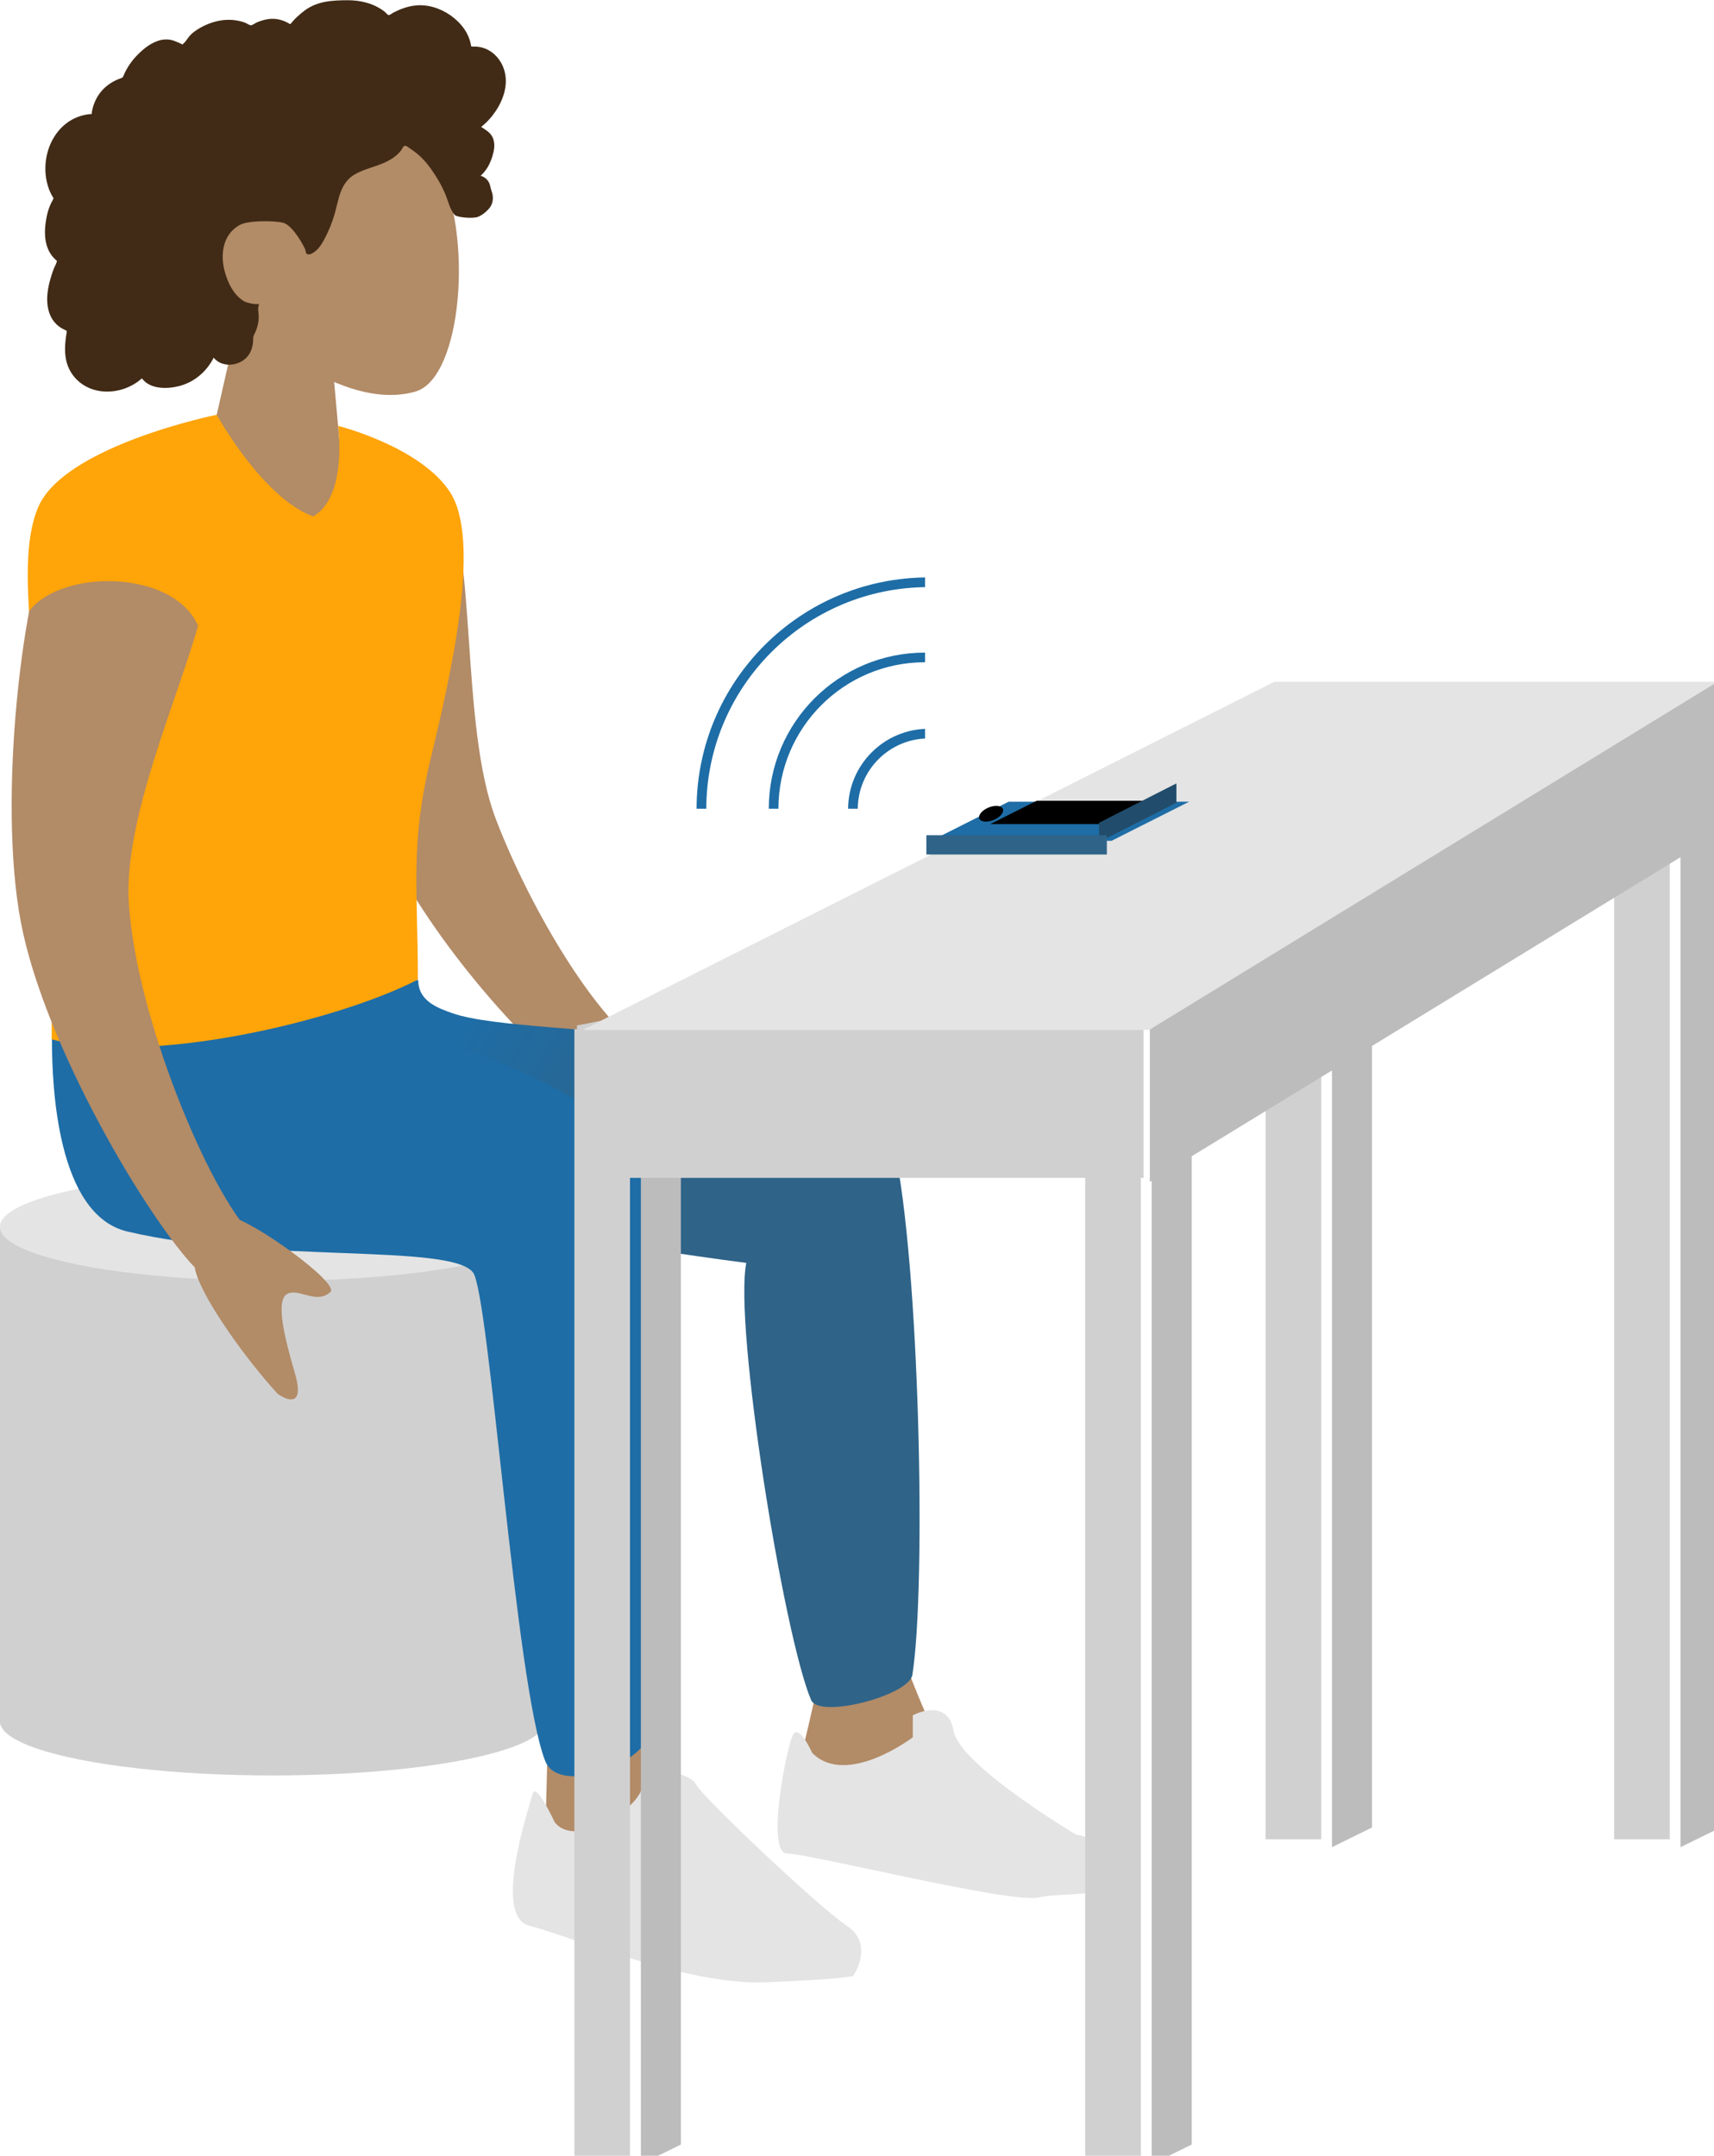 <?xml version="1.0" encoding="UTF-8" standalone="no"?>
<!DOCTYPE svg PUBLIC "-//W3C//DTD SVG 1.1//EN" "http://www.w3.org/Graphics/SVG/1.1/DTD/svg11.dtd">
<svg width="100%" height="100%" viewBox="0 0 1850 2327" version="1.1" xmlns="http://www.w3.org/2000/svg" xmlns:xlink="http://www.w3.org/1999/xlink" xml:space="preserve" xmlns:serif="http://www.serif.com/" style="fill-rule:evenodd;clip-rule:evenodd;stroke-linecap:round;stroke-linejoin:round;stroke-miterlimit:1.5;">
    <g transform="matrix(1,0,0,1,0.002,0.001)">
        <g transform="matrix(4.167,0,0,4.167,-724.571,-3501.98)">
            <g transform="matrix(1.568,0,0,1.568,-405.668,734.794)">
                <g transform="matrix(1,0,0,1,-315.957,-125.564)">
                    <g transform="matrix(1,0,0,1,206.063,-110.5)">
                        <g transform="matrix(1,0,0,1,126.017,27.524)">
                            <ellipse cx="398.511" cy="560.281" rx="45.042" ry="8.936" style="fill:rgb(208,208,208);"/>
                        </g>
                        <g transform="matrix(1,0,0,4.607,126.017,-2074.9)">
                            <rect x="353.469" y="560.281" width="90.085" height="17.736" style="fill:rgb(208,208,208);"/>
                        </g>
                        <g transform="matrix(1,0,0,1,126.017,-54.18)">
                            <ellipse cx="398.511" cy="560.281" rx="45.042" ry="8.936" style="fill:rgb(228,228,228);"/>
                        </g>
                    </g>
                    <g transform="matrix(0.937,-0.349,0.349,0.937,128.043,221.783)">
                        <path d="M547.404,264.131C551.281,256.419 570.667,261.007 572.764,269.38C575.217,279.181 561.997,306.239 562.127,322.935C562.251,338.934 566.299,362.312 573.544,369.557C580.052,376.065 566.391,377.254 564.354,375.217C556.52,367.384 546.969,343.519 544.297,326.009C541.472,307.495 542.66,273.569 547.404,264.131Z" style="fill:rgb(178,139,103);"/>
                    </g>
                    <g transform="matrix(1,0,0,1,143.592,14.13)">
                        <path d="M596.63,235.75L599.674,269.868L572.764,269.38L582.066,228.421L596.63,235.75Z" style="fill:rgb(178,139,103);"/>
                    </g>
                    <g transform="matrix(1,0,0,1,718.026,210.686)">
                        <path d="M8.617,35.97C3.811,30.329 0.559,23.416 1.102,15.67C2.668,-6.648 33.736,-1.739 39.78,9.526C45.823,20.79 43.914,44.716 36.158,46.93C23.776,50.465 8.617,35.97 8.617,35.97Z" style="fill:rgb(178,139,103);"/>
                    </g>
                    <g id="hair" transform="matrix(1,0,0,1,661.709,178.356)">
                        <path d="M107.184,26.24C106.666,24.418 105.272,22.858 103.393,22.395C102.937,22.283 102.467,22.238 101.998,22.256C101.83,22.263 101.783,22.312 101.704,22.194C101.646,22.107 101.645,21.894 101.621,21.791C101.546,21.473 101.453,21.158 101.337,20.852C100.944,19.806 100.284,18.881 99.487,18.102C97.998,16.644 95.985,15.638 93.894,15.456C92.749,15.356 91.613,15.542 90.531,15.914C89.971,16.107 89.428,16.347 88.899,16.612C88.739,16.692 88.223,17.083 88.063,17.058C87.886,17.03 87.531,16.591 87.388,16.481C85.613,15.12 83.422,14.585 81.212,14.601C78.718,14.619 76.315,14.744 74.235,16.265C73.795,16.587 73.375,16.939 72.976,17.31C72.765,17.506 72.562,17.708 72.367,17.92C72.25,18.047 72.136,18.177 72.026,18.311C71.84,18.538 71.87,18.613 71.609,18.454C70.607,17.846 69.447,17.561 68.278,17.705C67.584,17.79 66.909,17.999 66.268,18.273C66.05,18.366 65.545,18.739 65.312,18.742C65.081,18.746 64.583,18.401 64.345,18.313C63.061,17.839 61.677,17.722 60.328,17.941C58.935,18.167 57.568,18.723 56.388,19.49C55.821,19.859 55.326,20.268 54.928,20.817C54.757,21.054 54.602,21.305 54.407,21.525C54.293,21.654 54.067,21.786 54.006,21.949C54.043,21.851 52.484,21.25 52.337,21.212C51.553,21.007 50.755,21.048 49.987,21.301C48.544,21.776 47.303,22.841 46.283,23.933C45.759,24.494 45.3,25.114 44.911,25.775C44.724,26.091 44.554,26.417 44.398,26.749C44.322,26.91 44.272,27.111 44.172,27.256C44.044,27.443 43.958,27.447 43.725,27.528C42.544,27.942 41.467,28.643 40.647,29.589C39.818,30.547 39.28,31.726 39.054,32.968C39.041,33.041 39.033,33.344 38.99,33.383C38.931,33.438 38.694,33.414 38.604,33.424C38.293,33.461 37.984,33.515 37.679,33.587C37.117,33.72 36.57,33.916 36.053,34.172C34.036,35.17 32.593,37.041 31.887,39.146C31.146,41.356 31.16,43.887 32.045,46.055C32.188,46.405 32.358,46.745 32.558,47.066C32.681,47.264 32.72,47.264 32.641,47.471C32.552,47.702 32.39,47.926 32.284,48.151C31.94,48.886 31.699,49.665 31.547,50.461C31.298,51.766 31.175,53.138 31.421,54.453C31.535,55.064 31.734,55.661 32.037,56.205C32.192,56.483 32.373,56.746 32.578,56.989C32.684,57.115 32.796,57.236 32.914,57.352C32.982,57.418 33.07,57.475 33.128,57.549C33.268,57.729 33.297,57.581 33.225,57.845C33.124,58.215 32.895,58.579 32.755,58.938C32.611,59.308 32.48,59.684 32.361,60.063C32.119,60.83 31.915,61.612 31.787,62.406C31.541,63.932 31.584,65.558 32.306,66.959C32.615,67.558 33.058,68.084 33.595,68.492C33.857,68.692 34.142,68.865 34.441,69.006C34.594,69.079 34.79,69.11 34.86,69.259C34.936,69.418 34.824,69.735 34.798,69.914C34.576,71.466 34.465,73.095 34.926,74.616C35.351,76.017 36.287,77.254 37.502,78.073C39.858,79.662 43.035,79.572 45.511,78.3C46.156,77.969 46.76,77.557 47.299,77.072C48.67,78.918 51.493,78.86 53.498,78.334C55.995,77.678 57.999,75.942 59.154,73.66C60.733,75.582 64.046,74.958 65.141,72.873C65.409,72.363 65.568,71.8 65.646,71.231C65.688,70.932 65.661,70.63 65.692,70.333C65.732,69.955 65.984,69.587 66.13,69.221C66.413,68.509 66.588,67.773 66.596,67.005C66.6,66.604 66.549,66.213 66.511,65.815C66.476,65.457 66.576,65.123 66.632,64.769C65.992,64.875 65.211,64.702 64.608,64.516C64.016,64.334 63.461,63.854 63.043,63.416C62.072,62.398 61.479,61.063 61.074,59.735C60.184,56.82 60.549,53.322 63.481,51.722C64.847,50.977 68.939,50.979 70.566,51.348C72.276,51.735 74.216,55.51 74.311,55.864C74.37,56.084 74.34,56.356 74.542,56.502C74.985,56.824 75.717,56.265 76.044,55.99C76.608,55.514 77.01,54.882 77.359,54.24C78.118,52.843 78.731,51.345 79.163,49.815C79.496,48.636 79.71,47.42 80.145,46.271C80.579,45.127 81.263,44.105 82.326,43.457C83.482,42.753 84.808,42.382 86.077,41.939C87.335,41.5 88.572,40.964 89.547,40.032C89.762,39.828 89.97,39.61 90.142,39.369C90.279,39.179 90.413,38.814 90.621,38.693C90.944,38.506 91.415,38.994 91.694,39.171C93.071,40.046 94.22,41.266 95.147,42.598C96.068,43.923 96.824,45.199 97.439,46.678C97.894,47.776 98.179,49.182 98.98,50.081C99.338,50.483 101.998,50.726 102.86,50.375C103.721,50.024 104.687,49.114 104.976,48.543C105.272,47.959 105.343,47.318 105.216,46.678C105.142,46.302 104.99,45.951 104.907,45.581C104.837,45.271 104.773,44.978 104.622,44.694C104.336,44.155 103.847,43.768 103.257,43.606C103.871,43.04 104.38,42.363 104.732,41.606C105.097,40.82 105.407,39.863 105.495,39.001C105.567,38.3 105.456,37.573 105.073,36.971C104.67,36.339 103.957,35.927 103.34,35.533C104.282,34.795 105.089,33.899 105.752,32.906C107.042,30.975 107.839,28.541 107.184,26.24Z" style="fill:rgb(65,43,22);"/>
                    </g>
                    <g transform="matrix(0.519,0,0,0.519,561.831,82.901)">
                        <path d="M498.952,747C498.952,747 493.952,770 492.952,772C491.952,774 511.952,781 511.952,781L535.952,764C535.952,764 525.952,742 525.952,738L498.952,747Z" style="fill:rgb(178,139,103);fill-rule:nonzero;"/>
                    </g>
                    <g transform="matrix(0.519,0,0,0.519,561.831,82.901)">
                        <path d="M371.541,523.973C371.541,530.605 377.657,532.844 382.423,534.513C407.658,543.351 513.601,535.249 522.952,577C531.13,613.512 533.295,717.008 528.811,745.14C527.767,751.689 499.154,759.23 496.571,753.121C487.848,732.486 471.952,634 475.952,614C475.952,614 302.952,592 298.952,567C294.952,542 302.952,531 302.952,531C302.952,531 339.771,523.973 371.541,523.973Z" style="fill:url(#_Linear1);fill-rule:nonzero;"/>
                    </g>
                    <g transform="matrix(0.519,0,0,0.519,561.831,82.901)">
                        <path d="M496.952,770C496.952,770 492.952,761 490.952,764C488.952,767 481.952,802 488.952,802C495.952,802 559.952,818 568.952,816C577.952,814 594.952,817 592.952,807C590.952,797 580.952,796 580.952,796C580.952,796 543.952,774 541.952,763C539.952,752 528.952,758 528.952,758L528.952,765C528.952,765 507.952,781 496.952,770Z" style="fill:rgb(228,228,228);fill-rule:nonzero;"/>
                    </g>
                    <g transform="matrix(0.519,0,0,0.519,628.501,111.696)">
                        <path d="M284.195,715.154L283.452,743.5L321.452,743.5L324.452,734.5L315.174,706.802L284.195,715.154Z" style="fill:rgb(178,139,103);fill-rule:nonzero;"/>
                    </g>
                    <g transform="matrix(0.519,0,0,0.519,561.831,82.901)">
                        <path d="M254.952,543C254.952,557.675 256.525,598.697 278.952,604C322.16,614.216 381.619,607.706 388.952,617C394.167,623.609 402.452,748.345 411.952,772.562C416.276,783.583 443.7,773.924 445.955,762.302C451.955,731.375 453.933,602.676 447.952,587C442.885,573.718 417.016,549.061 324.093,528.398C324.093,528.398 254.952,520.106 254.952,543Z" style="fill:rgb(30,109,166);fill-rule:nonzero;"/>
                    </g>
                    <g transform="matrix(0.519,0,0,0.519,561.831,82.901)">
                        <path d="M414.952,792C414.952,792 408.952,779 407.952,783C406.952,787 394.952,822 406.952,825C418.952,828 456.952,844 481.952,843C506.952,842 509.952,841 509.952,841C509.952,841 516.952,831 507.952,825C498.952,819 461.952,784 459.952,780C457.952,776 442.952,773 442.952,780C442.952,787 421.952,801 414.952,792Z" style="fill:rgb(228,228,228);fill-rule:nonzero;"/>
                    </g>
                    <g transform="matrix(1,0,0,1,143.592,14.13)">
                        <path d="M577.776,247.311C577.776,247.311 585.358,261.088 593.715,264.111C599.45,260.791 597.825,249.144 597.825,249.144C597.825,249.144 611.541,252.6 616.363,260.17C621.55,268.311 616.414,290.447 613.046,304.449C609.715,318.297 611.006,325.827 611.006,340.623C597.871,347.435 566.65,354.899 550.516,350.495C550.516,333.771 550.318,324.121 549.988,310.939C549.621,296.275 543.682,273.118 548.313,262.514C552.736,252.386 577.776,247.311 577.776,247.311Z" style="fill:rgb(255,164,9);"/>
                    </g>
                    <g transform="matrix(1,0,0,1,147.117,15.261)">
                        <path d="M547.404,264.131C551.315,256.436 571.102,260.91 572.764,269.38C574.82,279.86 558.502,308.276 559.741,327.01C560.981,345.743 572.955,374.537 580.199,381.782C586.707,388.29 573.046,389.479 571.009,387.442C563.176,379.608 545.846,350.635 541.911,330.084C537.977,309.532 542.262,274.248 547.404,264.131Z" style="fill:rgb(178,139,103);"/>
                    </g>
                    <g id="Skin" transform="matrix(0.207,0.978,0.978,-0.207,551.859,200.795)">
                        <path d="M224.554,128.006C223.299,124.678 228.68,120.399 232.231,120.595C237.28,120.875 248.792,126.059 254.846,129.683C256.276,130.986 258.004,133.624 252.073,133.168C246.143,132.712 239.885,132.499 239.066,134.522C238.248,136.545 241.837,138.964 240.183,141.693C239.08,143.512 225.879,131.522 224.554,128.006Z" style="fill:rgb(178,139,103);"/>
                    </g>
                    <g transform="matrix(1,0,0,1,0.18,-0.242)">
                        <path d="M690.206,294.122C695.575,287.066 714.122,287.271 718.109,296.564C722.946,288.016 724.158,281.607 724.158,281.607C716.472,273.245 707.542,269 695.776,274.144C695.776,274.144 689.762,289.252 690.206,294.122Z" style="fill:rgb(255,164,9);"/>
                    </g>
                </g>
                <g transform="matrix(1,0,0,1,164.293,-1046.78)">
                    <g transform="matrix(0.059,-0.029,-5.24156e-17,1.812,150.947,-2460.08)">
                        <rect x="2715.93" y="2110.55" width="112.086" height="102.764" style="fill:rgb(188,188,188);"/>
                    </g>
                    <g transform="matrix(0.082,0,0,1.812,77.494,-2540.15)">
                        <rect x="2715.93" y="2110.55" width="112.086" height="102.764" style="fill:rgb(208,208,208);"/>
                    </g>
                    <g transform="matrix(0.082,0,0,1.834,249.26,-2641.22)">
                        <rect x="2715.93" y="2110.55" width="112.086" height="102.764" style="fill:rgb(208,208,208);"/>
                    </g>
                    <g transform="matrix(0.059,-0.029,-5.24156e-17,1.834,322.69,-2561.15)">
                        <rect x="2715.93" y="2110.55" width="112.086" height="102.764" style="fill:rgb(188,188,188);"/>
                    </g>
                    <g transform="matrix(0.082,0,0,1.812,161.877,-2540.15)">
                        <rect x="2715.93" y="2110.55" width="112.086" height="102.764" style="fill:rgb(208,208,208);"/>
                    </g>
                    <g transform="matrix(0.082,0,0,1.834,191.679,-2641.22)">
                        <rect x="2715.93" y="2110.55" width="112.086" height="102.764" style="fill:rgb(208,208,208);"/>
                    </g>
                    <g transform="matrix(1.02,-0.513,-1.09918e-16,0.245,-2374.99,2160.41)">
                        <path d="M2808.04,2068.74C2762.3,2045.79 2744.91,2087.6 2715.93,2110.55L2715.93,2213.31L2808.04,2171.51L2808.04,2068.74Z" style="fill:rgb(188,188,188);"/>
                    </g>
                    <g transform="matrix(0.059,-0.029,-5.24156e-17,1.812,235.33,-2460.08)">
                        <rect x="2715.93" y="2110.55" width="112.086" height="102.764" style="fill:rgb(188,188,188);"/>
                    </g>
                    <g transform="matrix(0.059,-0.029,-5.24156e-17,1.834,265.11,-2561.15)">
                        <rect x="2715.93" y="2110.55" width="112.086" height="102.764" style="fill:rgb(188,188,188);"/>
                    </g>
                    <g transform="matrix(0.835,0,0,0.245,-1967.17,766.469)">
                        <path d="M2828.01,2110.55C2797.44,2080.34 2760.15,2080.01 2715.93,2110.55L2715.93,2213.31L2828.01,2213.31L2828.01,2110.55Z" style="fill:rgb(208,208,208);"/>
                    </g>
                    <g transform="matrix(0.835,0,-7.694,3.873,15420.6,-7450.18)">
                        <path d="M2761.51,2240.37L2673.81,2240.37L2673.81,2255.22L2785.89,2255.22L2761.51,2240.37Z" style="fill:rgb(228,228,228);"/>
                    </g>
                </g>
                <g transform="matrix(1,0,0,1,372.429,-183.36)">
                    <g transform="matrix(0.266,0,-0.863,0.435,1386.01,-591.397)">
                        <rect x="2673.81" y="2240.37" width="112.086" height="14.854" style="fill:rgb(30,109,166);"/>
                    </g>
                    <g transform="matrix(0.176,0,-0.515,0.259,851.625,-197.242)">
                        <rect x="2673.81" y="2240.37" width="112.086" height="14.854"/>
                    </g>
                    <g transform="matrix(0.924,-0.383,0.825,1.991,-306.021,-321.606)">
                        <ellipse cx="160.775" cy="385.906" rx="2.1" ry="0.516"/>
                    </g>
                    <g transform="matrix(0.114,-0.058,-1.90921e-17,0.031,-130.879,478.739)">
                        <rect x="2715.93" y="2110.55" width="112.086" height="102.764" style="fill:rgb(33,76,107);"/>
                    </g>
                    <g transform="matrix(0.266,0,0,0.031,-572.226,323.276)">
                        <rect x="2715.93" y="2110.55" width="112.086" height="102.764" style="fill:rgb(47,99,136);"/>
                    </g>
                </g>
            </g>
        </g>
        <g transform="matrix(4.167,0,0,4.167,-724.571,-3501.98)">
            <g transform="matrix(1.568,0,0,1.568,-1442.28,753.581)">
                <g>
                    <clipPath id="_clip2">
                        <rect x="1131.77" y="141.775" width="51.762" height="47.213"/>
                    </clipPath>
                    <g clip-path="url(#_clip2)">
                        <g transform="matrix(1.092,0,0,1.092,-121.564,-6.824)">
                            <circle cx="1195.68" cy="179.396" r="11.452" style="fill:none;stroke:rgb(30,109,166);stroke-width:1.46px;"/>
                        </g>
                        <g transform="matrix(2.183,0,0,2.183,-1426.66,-202.636)">
                            <circle cx="1195.68" cy="179.396" r="11.452" style="fill:none;stroke:rgb(30,109,166);stroke-width:0.73px;"/>
                        </g>
                        <g transform="matrix(3.275,0,0,3.275,-2731.76,-398.448)">
                            <circle cx="1195.68" cy="179.396" r="11.452" style="fill:none;stroke:rgb(30,109,166);stroke-width:0.49px;"/>
                        </g>
                    </g>
                </g>
            </g>
        </g>
    </g>
    <defs>
        <linearGradient id="_Linear1" x1="0" y1="0" x2="1" y2="0" gradientUnits="userSpaceOnUse" gradientTransform="matrix(64.475,39.316,-39.316,64.475,381.899,544.391)"><stop offset="0" style="stop-color:rgb(30,109,166);stop-opacity:1"/><stop offset="1" style="stop-color:rgb(47,99,136);stop-opacity:1"/></linearGradient>
    </defs>
</svg>
